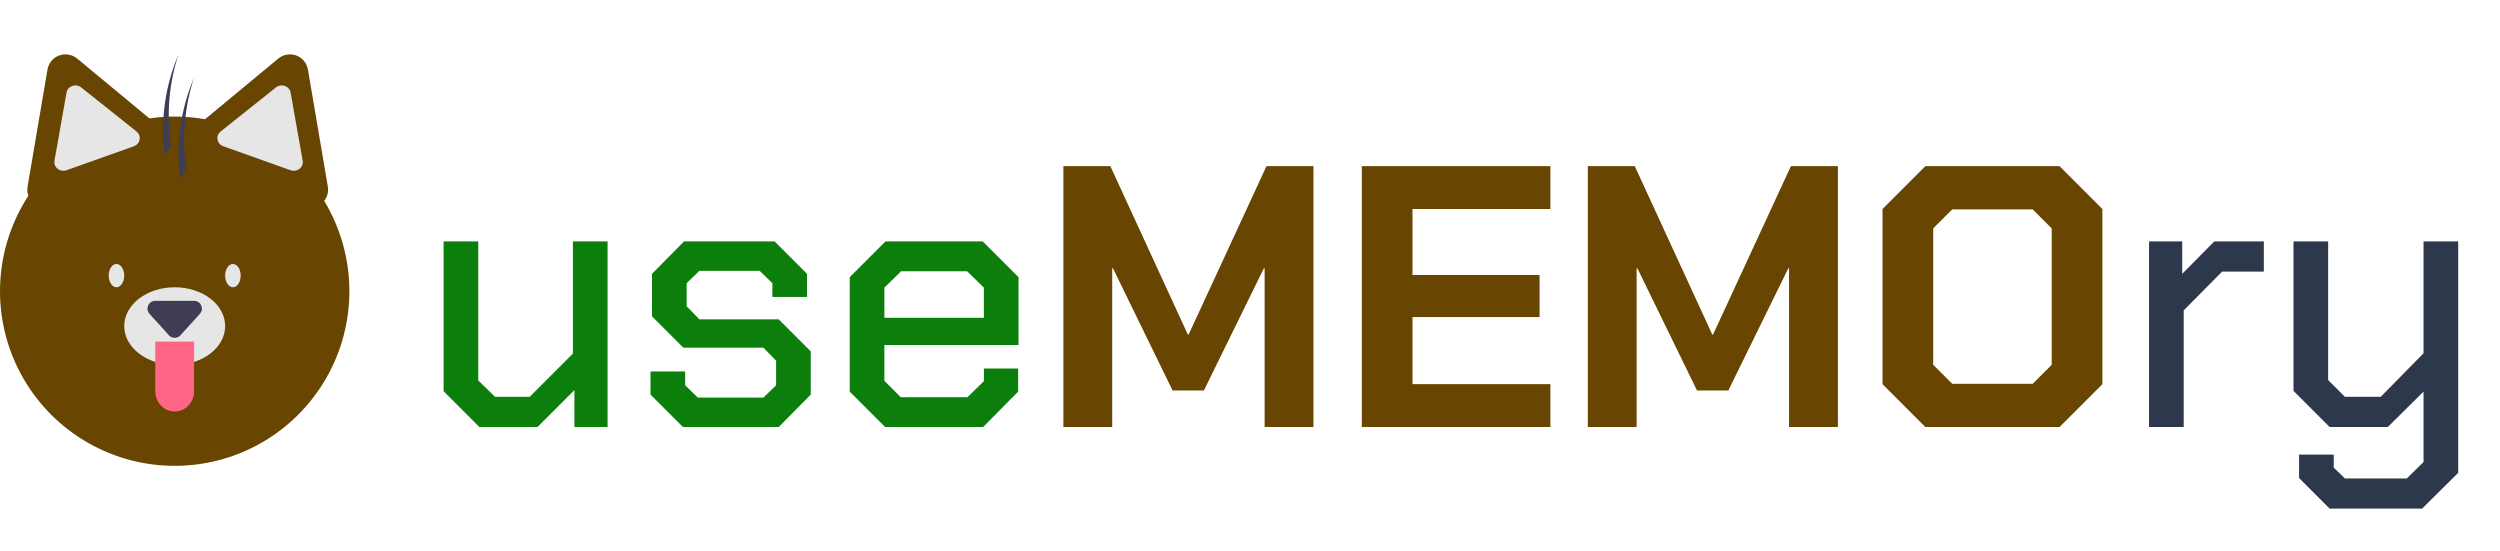 <svg width="322" height="71" viewBox="0 0 322 71" fill="none" xmlns="http://www.w3.org/2000/svg">
<path d="M41.758 25.874C41.962 25.618 42.109 25.321 42.19 25.004C42.27 24.687 42.282 24.356 42.226 24.034L40.944 16.496L39.662 8.958C39.593 8.551 39.418 8.169 39.155 7.851C38.891 7.533 38.549 7.29 38.161 7.147C37.774 7.003 37.356 6.964 36.949 7.033C36.542 7.102 36.16 7.278 35.842 7.541L29.953 12.42L26.405 15.359C24.039 14.938 21.62 14.902 19.243 15.251L15.825 12.42L9.936 7.541C9.618 7.278 9.236 7.102 8.829 7.033C8.422 6.964 8.004 7.003 7.617 7.147C7.23 7.29 6.887 7.533 6.624 7.851C6.36 8.169 6.185 8.551 6.116 8.958L4.834 16.496L3.552 24.034C3.484 24.43 3.519 24.837 3.655 25.216C1.458 28.582 0.204 32.476 0.023 36.491C-0.158 40.506 0.74 44.497 2.624 48.048C4.508 51.598 7.309 54.579 10.736 56.681C14.164 58.782 18.091 59.927 22.111 59.997C26.131 60.066 30.096 59.057 33.594 57.076C37.092 55.094 39.994 52.211 42 48.728C44.006 45.244 45.041 41.287 44.999 37.268C44.956 33.249 43.837 29.314 41.758 25.874Z" fill="#684500"/>
<path d="M9.717 11C9.578 11 9.439 11.024 9.309 11.071C9.117 11.138 8.947 11.253 8.817 11.404C8.686 11.556 8.6 11.737 8.567 11.931L7.016 20.696C6.982 20.89 7.002 21.088 7.073 21.272C7.144 21.456 7.264 21.618 7.421 21.743C7.578 21.868 7.766 21.951 7.967 21.984C8.168 22.017 8.375 21.998 8.566 21.93L17.242 18.838C17.433 18.77 17.603 18.654 17.733 18.503C17.863 18.353 17.949 18.171 17.984 17.978C18.018 17.785 17.998 17.587 17.927 17.403C17.857 17.219 17.736 17.057 17.579 16.932L17.579 16.931L10.454 11.258C10.248 11.092 9.987 11.001 9.717 11Z" fill="#E6E6E6"/>
<path d="M36.283 11C36.013 11.001 35.752 11.092 35.546 11.258L28.421 16.932C28.264 17.057 28.143 17.219 28.073 17.403C28.002 17.587 27.982 17.785 28.016 17.978C28.051 18.171 28.137 18.353 28.267 18.503C28.397 18.654 28.567 18.77 28.758 18.838L37.434 21.93C37.625 21.998 37.831 22.017 38.033 21.984C38.234 21.951 38.422 21.868 38.579 21.743C38.736 21.618 38.856 21.456 38.927 21.272C38.998 21.088 39.018 20.89 38.984 20.696L37.433 11.931C37.4 11.737 37.314 11.556 37.183 11.404C37.053 11.253 36.883 11.138 36.691 11.071C36.561 11.024 36.422 11 36.283 11Z" fill="#E6E6E6"/>
<path d="M22.5 47C26.09 47 29 44.761 29 42C29 39.239 26.09 37 22.5 37C18.91 37 16 39.239 16 42C16 44.761 18.91 47 22.5 47Z" fill="#E6E6E6"/>
<path d="M20 44H25V50.395C25 50.737 24.935 51.076 24.81 51.392C24.684 51.708 24.5 51.995 24.268 52.237C24.036 52.479 23.76 52.671 23.457 52.802C23.153 52.933 22.828 53 22.5 53C21.837 53 21.201 52.725 20.732 52.237C20.263 51.748 20 51.086 20 50.395V44H20Z" fill="#FF6584"/>
<path d="M23 7C22.866 7.313 22.735 7.63 22.613 7.954C21.168 11.747 20.681 15.915 21.205 20C21.467 19.572 21.742 19.126 22.022 18.675C21.422 14.755 21.76 10.725 23 7Z" fill="#3F3D56"/>
<path d="M25 10C24.866 10.313 24.735 10.63 24.613 10.954C23.168 14.747 22.681 18.915 23.205 23C23.467 22.572 23.742 22.126 24.022 21.675C23.422 17.755 23.76 13.725 25 10Z" fill="#3F3D56"/>
<path d="M15 37C15.552 37 16 36.328 16 35.5C16 34.672 15.552 34 15 34C14.448 34 14 34.672 14 35.5C14 36.328 14.448 37 15 37Z" fill="#E6E6E6"/>
<path d="M30 37C30.552 37 31 36.328 31 35.5C31 34.672 30.552 34 30 34C29.448 34 29 34.672 29 35.5C29 36.328 29.448 37 30 37Z" fill="#E6E6E6"/>
<path d="M23.241 43.184C22.844 43.621 22.156 43.621 21.759 43.184L19.254 40.422C18.671 39.779 19.127 38.75 19.994 38.75H25.006C25.873 38.75 26.329 39.779 25.746 40.422L23.241 43.184Z" fill="#3F3D56"/>
<g filter="url(#filter0_d)">
<path d="M57.136 45.392V26.096H61.6V44L63.76 46.112H68.224L73.792 40.544V26.096H78.256V50H73.984V45.248L69.232 50H61.744L57.136 45.392ZM83.785 45.824V42.848H88.249V44.624L89.881 46.208H98.329L99.961 44.624V41.456L98.329 39.776H88.009L83.977 35.744V30.272L88.105 26.096H99.769L103.945 30.272V33.248H99.481V31.472L97.849 29.888H90.073L88.441 31.472V34.448L90.073 36.128H100.297L104.425 40.256V45.824L100.297 50H87.961L83.785 45.824ZM109.443 45.44V30.704L114.051 26.096H126.579L131.187 30.704V39.44H113.907V44.048L116.019 46.16H124.611L126.723 44.096V42.464H131.139V45.44L126.627 50H114.003L109.443 45.44ZM126.723 35.936V32.048L124.563 29.936H116.067L113.907 32.048V35.936H126.723Z" fill="#0C7E0C"/>
<path d="M136.964 16.4H143.012L152.996 38.096H153.092L163.124 16.4H169.172V50H162.884V29.552H162.788L155.06 45.296H151.028L143.348 29.552H143.252V50H136.964V16.4ZM175.401 16.4H199.689V21.92H181.929V30.416H198.297V35.84H181.929V44.48H199.689V50H175.401V16.4ZM204.511 16.4H210.559L220.543 38.096H220.639L230.671 16.4H236.719V50H230.431V29.552H230.335L222.607 45.296H218.575L210.895 29.552H210.799V50H204.511V16.4ZM242.468 44.48V21.92L247.988 16.4H265.268L270.788 21.92V44.48L265.268 50H247.988L242.468 44.48ZM261.812 44.432L264.26 41.984V24.416L261.812 21.968H251.444L248.996 24.416V41.984L251.444 44.432H261.812Z" fill="#684500"/>
<path d="M276.798 26.096H281.07V30.272L285.198 26.096H291.582V29.984H286.206L281.262 34.976V50H276.798V26.096ZM316.617 26.096V55.904L311.961 60.512H300.057L296.121 56.576V53.552H300.585V55.232L302.025 56.624H309.993L312.153 54.512V45.44L307.545 50H300.057L295.401 45.344V26.096H299.865V43.952L302.025 46.112H306.633L312.153 40.496V26.096H316.617Z" fill="#2E384D"/>
</g>
<defs>
<filter id="filter0_d" x="52.136" y="16.4" width="269.482" height="54.112" filterUnits="userSpaceOnUse" color-interpolation-filters="sRGB">
<feFlood flood-opacity="0" result="BackgroundImageFix"/>
<feColorMatrix in="SourceAlpha" type="matrix" values="0 0 0 0 0 0 0 0 0 0 0 0 0 0 0 0 0 0 127 0"/>
<feOffset dy="5"/>
<feGaussianBlur stdDeviation="2.5"/>
<feColorMatrix type="matrix" values="0 0 0 0 0 0 0 0 0 0 0 0 0 0 0 0 0 0 0.25 0"/>
<feBlend mode="normal" in2="BackgroundImageFix" result="effect1_dropShadow"/>
<feBlend mode="normal" in="SourceGraphic" in2="effect1_dropShadow" result="shape"/>
</filter>
</defs>
</svg>
